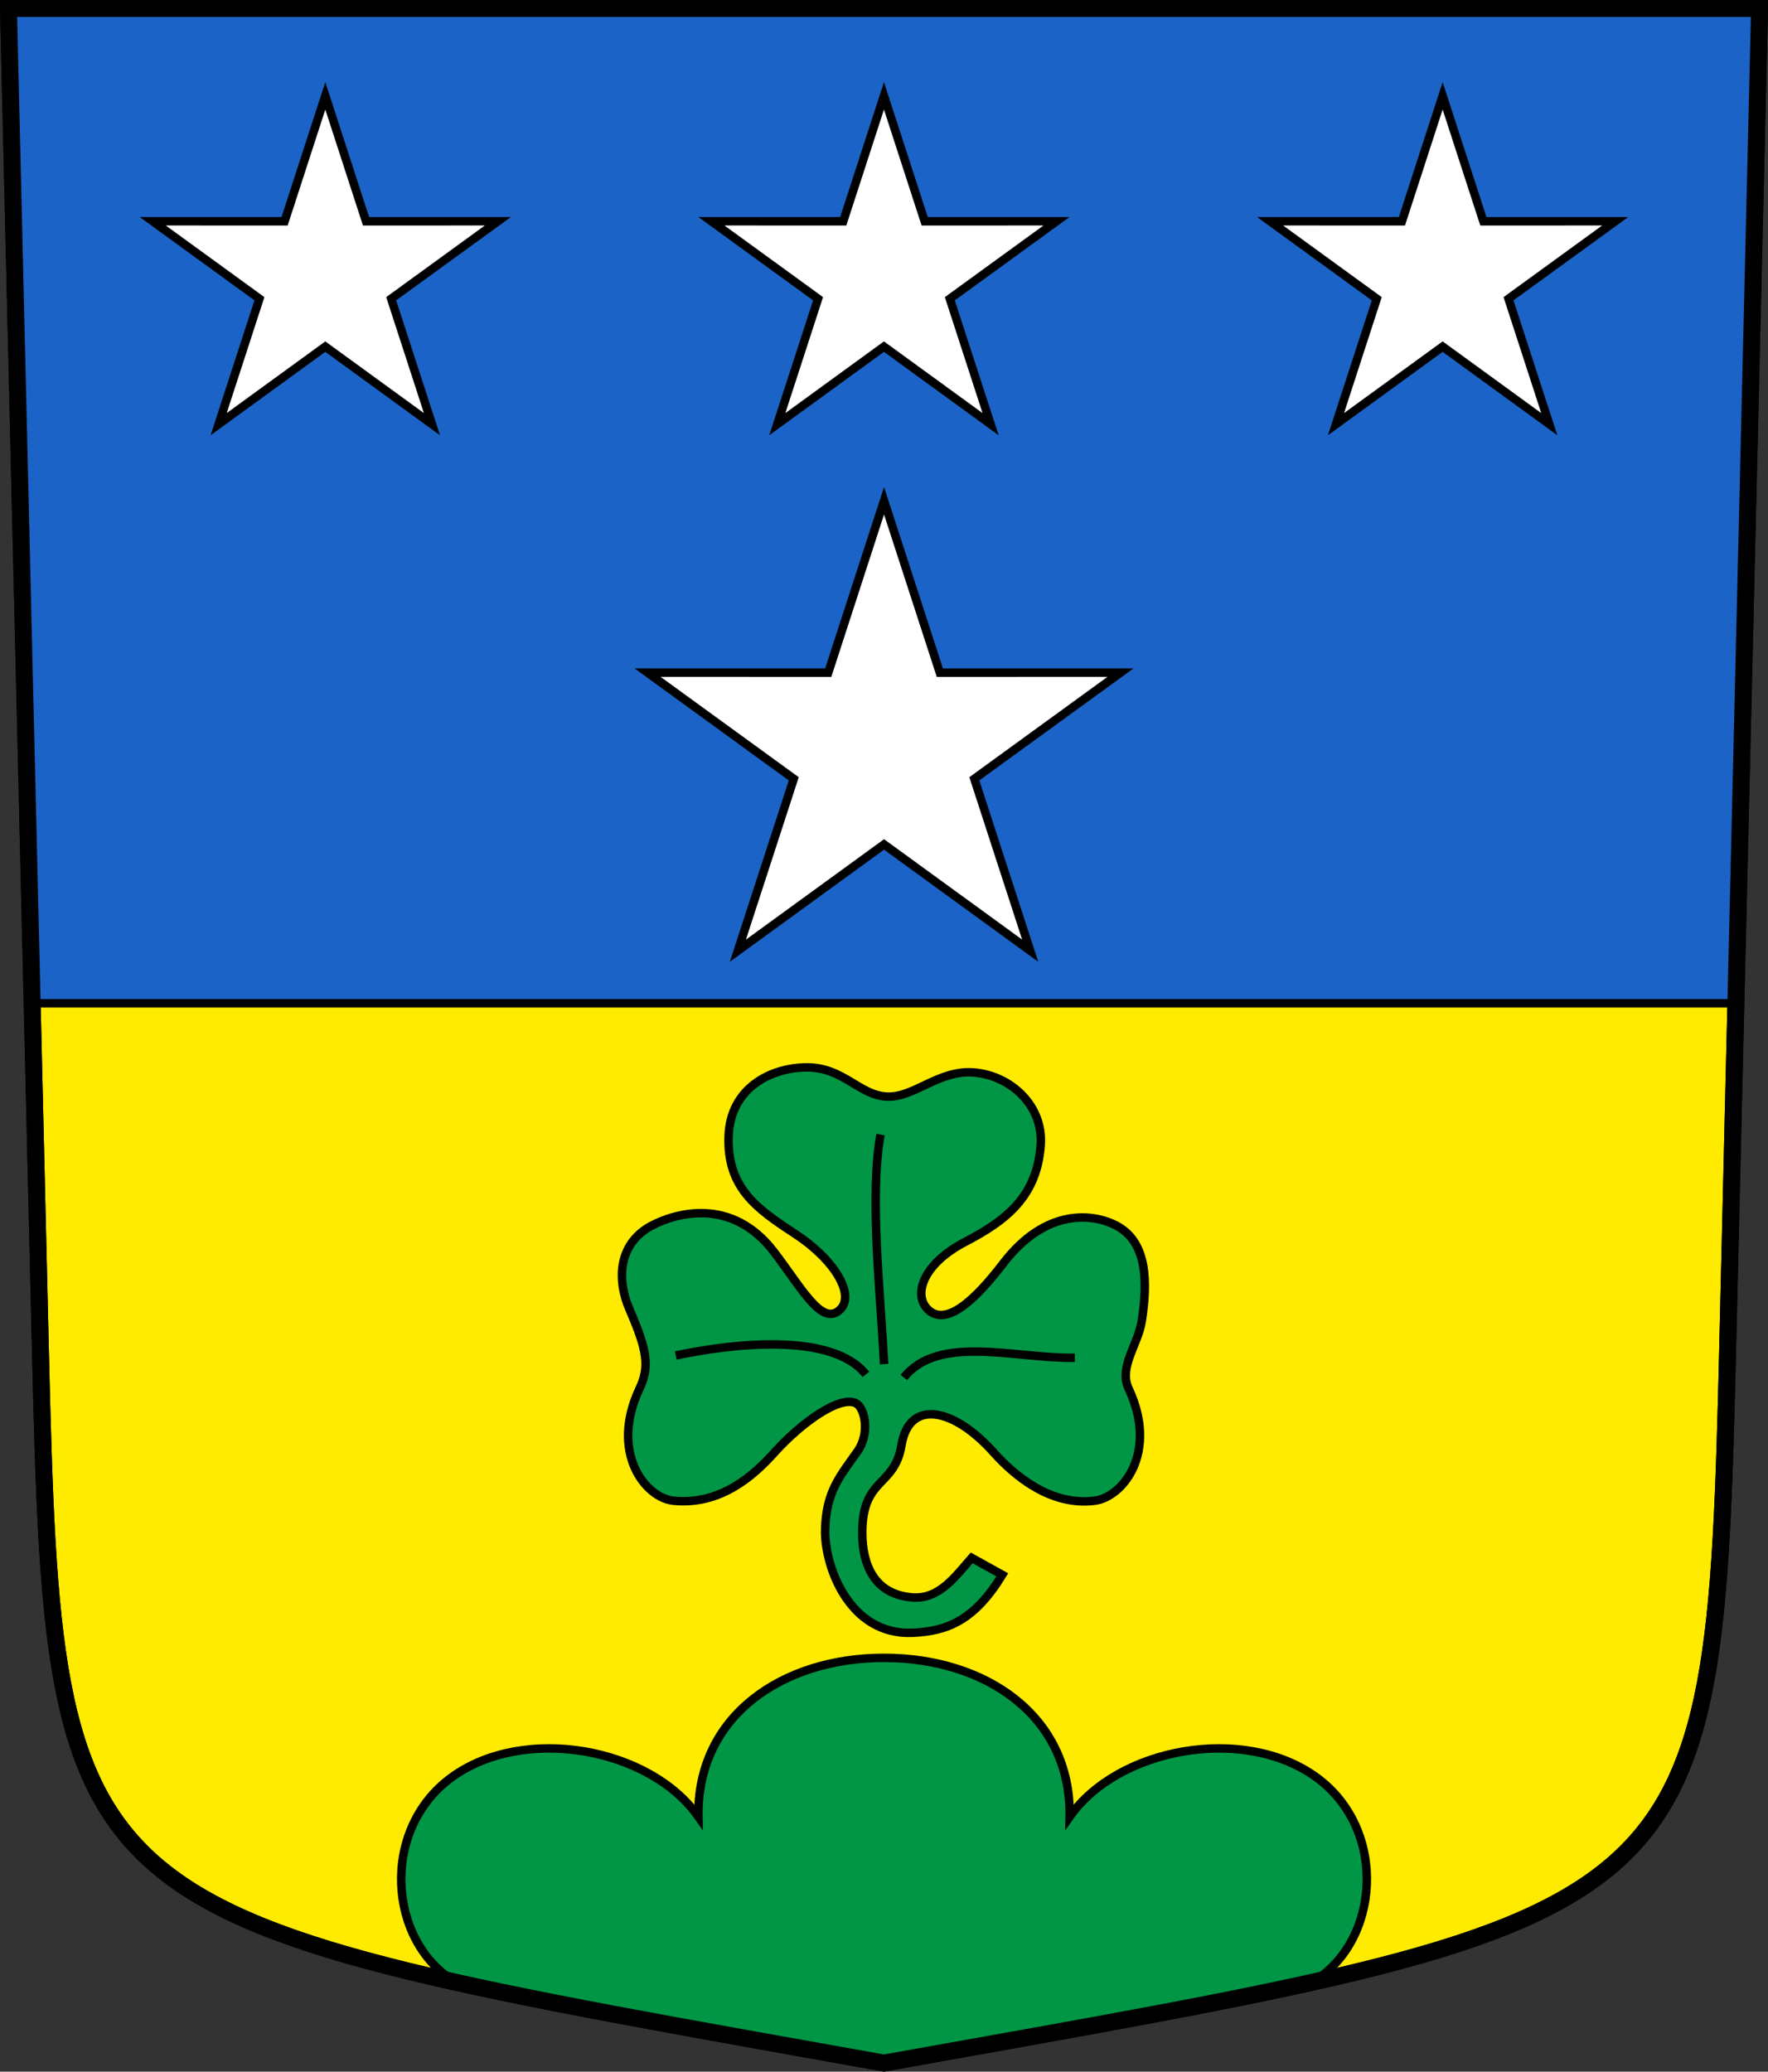 <?xml version="1.0" encoding="UTF-8"?>
<svg version="1.0" viewBox="0 0 208.86 244.66" xmlns="http://www.w3.org/2000/svg" xmlns:cc="http://creativecommons.org/ns#" xmlns:dc="http://purl.org/dc/elements/1.1/" xmlns:rdf="http://www.w3.org/1999/02/22-rdf-syntax-ns#">
<rect x="0" y="0" width="208.86" height="244.66" fill="#333333" stroke="none"/>
<path d="m204.1 159 3.761-158h-206.86l3.761 158c1.641 68.954 2.882 67.306 99.669 84.644 96.787-17.339 98.028-15.69 99.669-84.644z" fill="#feeb00" fill-rule="evenodd" stroke="#000" stroke-width="2"/>
<path d="m3.797 118.49h201.27l2.797-117.49-206.86 3.3e-5z" fill="#1b63c6" stroke="#000" stroke-dashoffset="4.58" stroke-miterlimit="8"/>
<path d="m132.37 79.435-21.345 0.005-6.591-20.302-6.591 20.302-21.345-0.005 17.271 12.542-6.601 20.299 17.266-12.55 17.266 12.55-6.601-20.299z" fill="#fff" stroke="#000" stroke-dashoffset="4.58" stroke-miterlimit="8"/>
<path d="m124.81 26.13-15.575 0.003-4.81-14.814-4.81 14.814-15.575-0.003 12.602 9.152-4.816 14.812 12.598-9.158 12.598 9.158-4.816-14.812z" fill="#fff" stroke="#000" stroke-dashoffset="4.58" stroke-miterlimit="8"/>
<path d="m58.815 26.13-15.575 0.003-4.81-14.814-4.81 14.814-15.575-0.003 12.602 9.152-4.816 14.812 12.598-9.158 12.598 9.158-4.816-14.812z" fill="#fff" stroke="#000" stroke-dashoffset="4.58" stroke-miterlimit="8"/>
<path d="m190.81 26.13-15.575 0.003-4.81-14.814-4.81 14.814-15.575-0.003 12.602 9.152-4.816 14.812 12.598-9.158 12.598 9.158-4.816-14.812z" fill="#fff" stroke="#000" stroke-dashoffset="4.58" stroke-miterlimit="8"/>
<path d="m126.36 214.56c5.717-8.17 20.571-10.867 29.116-4.685s7.576 19.548-0.506 24.244c-18.345 4.005-31.823 6.388-50.537 9.531-18.714-3.143-32.192-5.526-50.537-9.531-8.082-4.696-9.051-18.061-0.506-24.244 8.545-6.183 23.398-3.486 29.116 4.685-0.206-11.888 9.889-18.771 21.927-18.771 12.038 0 22.133 6.883 21.927 18.771z" fill="#009645" stroke="#000" stroke-dashoffset="4.58"/>
<g transform="translate(0 2.354)" stroke="#000" stroke-dashoffset="4.58" stroke-miterlimit="8">
<path d="m97.478 178.18c-0.145 4.328 2.801 12.638 10.353 12.296 4.109-0.186 7.288-1.478 10.576-6.843l-3.618-2.003c-1.847 2.075-3.774 4.899-6.958 4.674-4.517-0.32-5.972-3.823-5.968-7.665 8e-3 -6.555 3.807-5.313 4.634-10.323 0.9-5.449 6.101-4.494 10.91 0.89 2.346 2.627 6.669 6.342 11.912 5.675 3.309-0.421 7.561-5.687 4.008-13.242-1.196-2.542 1.131-5.204 1.559-8.012 0.661-4.34 0.768-9.254-3.006-11.239-2.734-1.438-8.33-2.119-13.359 4.451-3.312 4.327-6.754 7.544-8.906 5.452-1.767-1.717-0.622-5.363 4.399-7.978 4.824-2.512 8.492-5.34 8.927-11.432 0.329-4.609-3.456-8.136-7.729-8.563-4.296-0.43-7.167 2.993-10.449 2.833-3.282-0.16-5.127-3.457-9.444-3.447-4.294 0.01-9.026 2.453-9.245 8.067-0.237 6.103 3.255 8.591 7.811 11.561 4.744 3.091 7.141 7.242 5.374 8.959-2.152 2.091-4.526-2.485-7.838-6.812-5.029-6.57-11.693-4.529-14.427-3.091-3.774 1.985-4.285 6.088-2.617 9.928 2.127 4.898 2.366 6.781 1.17 9.323-3.554 7.555 0.689 12.906 4.008 13.242 5.631 0.57 9.554-3.059 11.912-5.675 3.212-3.564 7.771-6.806 9.663-5.829 1 0.517 1.711 3.472 0.17 5.667-2.087 2.972-3.674 4.72-3.821 9.137z" fill="#009645"/>
<path d="m106.78 160.33c4.134-5.16 13.14-2.209 20.191-2.335" fill="none"/>
<path d="m102.29 159.96c-4.134-5.16-16.364-3.523-22.458-2.236" fill="none"/>
<path d="m104.44 158.75c-0.441-8.717-1.74-19.805-0.419-27.112" fill="none"/>
</g>
<path d="m204.1 159 3.761-158h-206.86l3.761 158c1.641 68.954 2.882 67.306 99.669 84.644 96.787-17.339 98.028-15.69 99.669-84.644z" fill="none" stroke="#000" stroke-width="2"/>
</svg>

